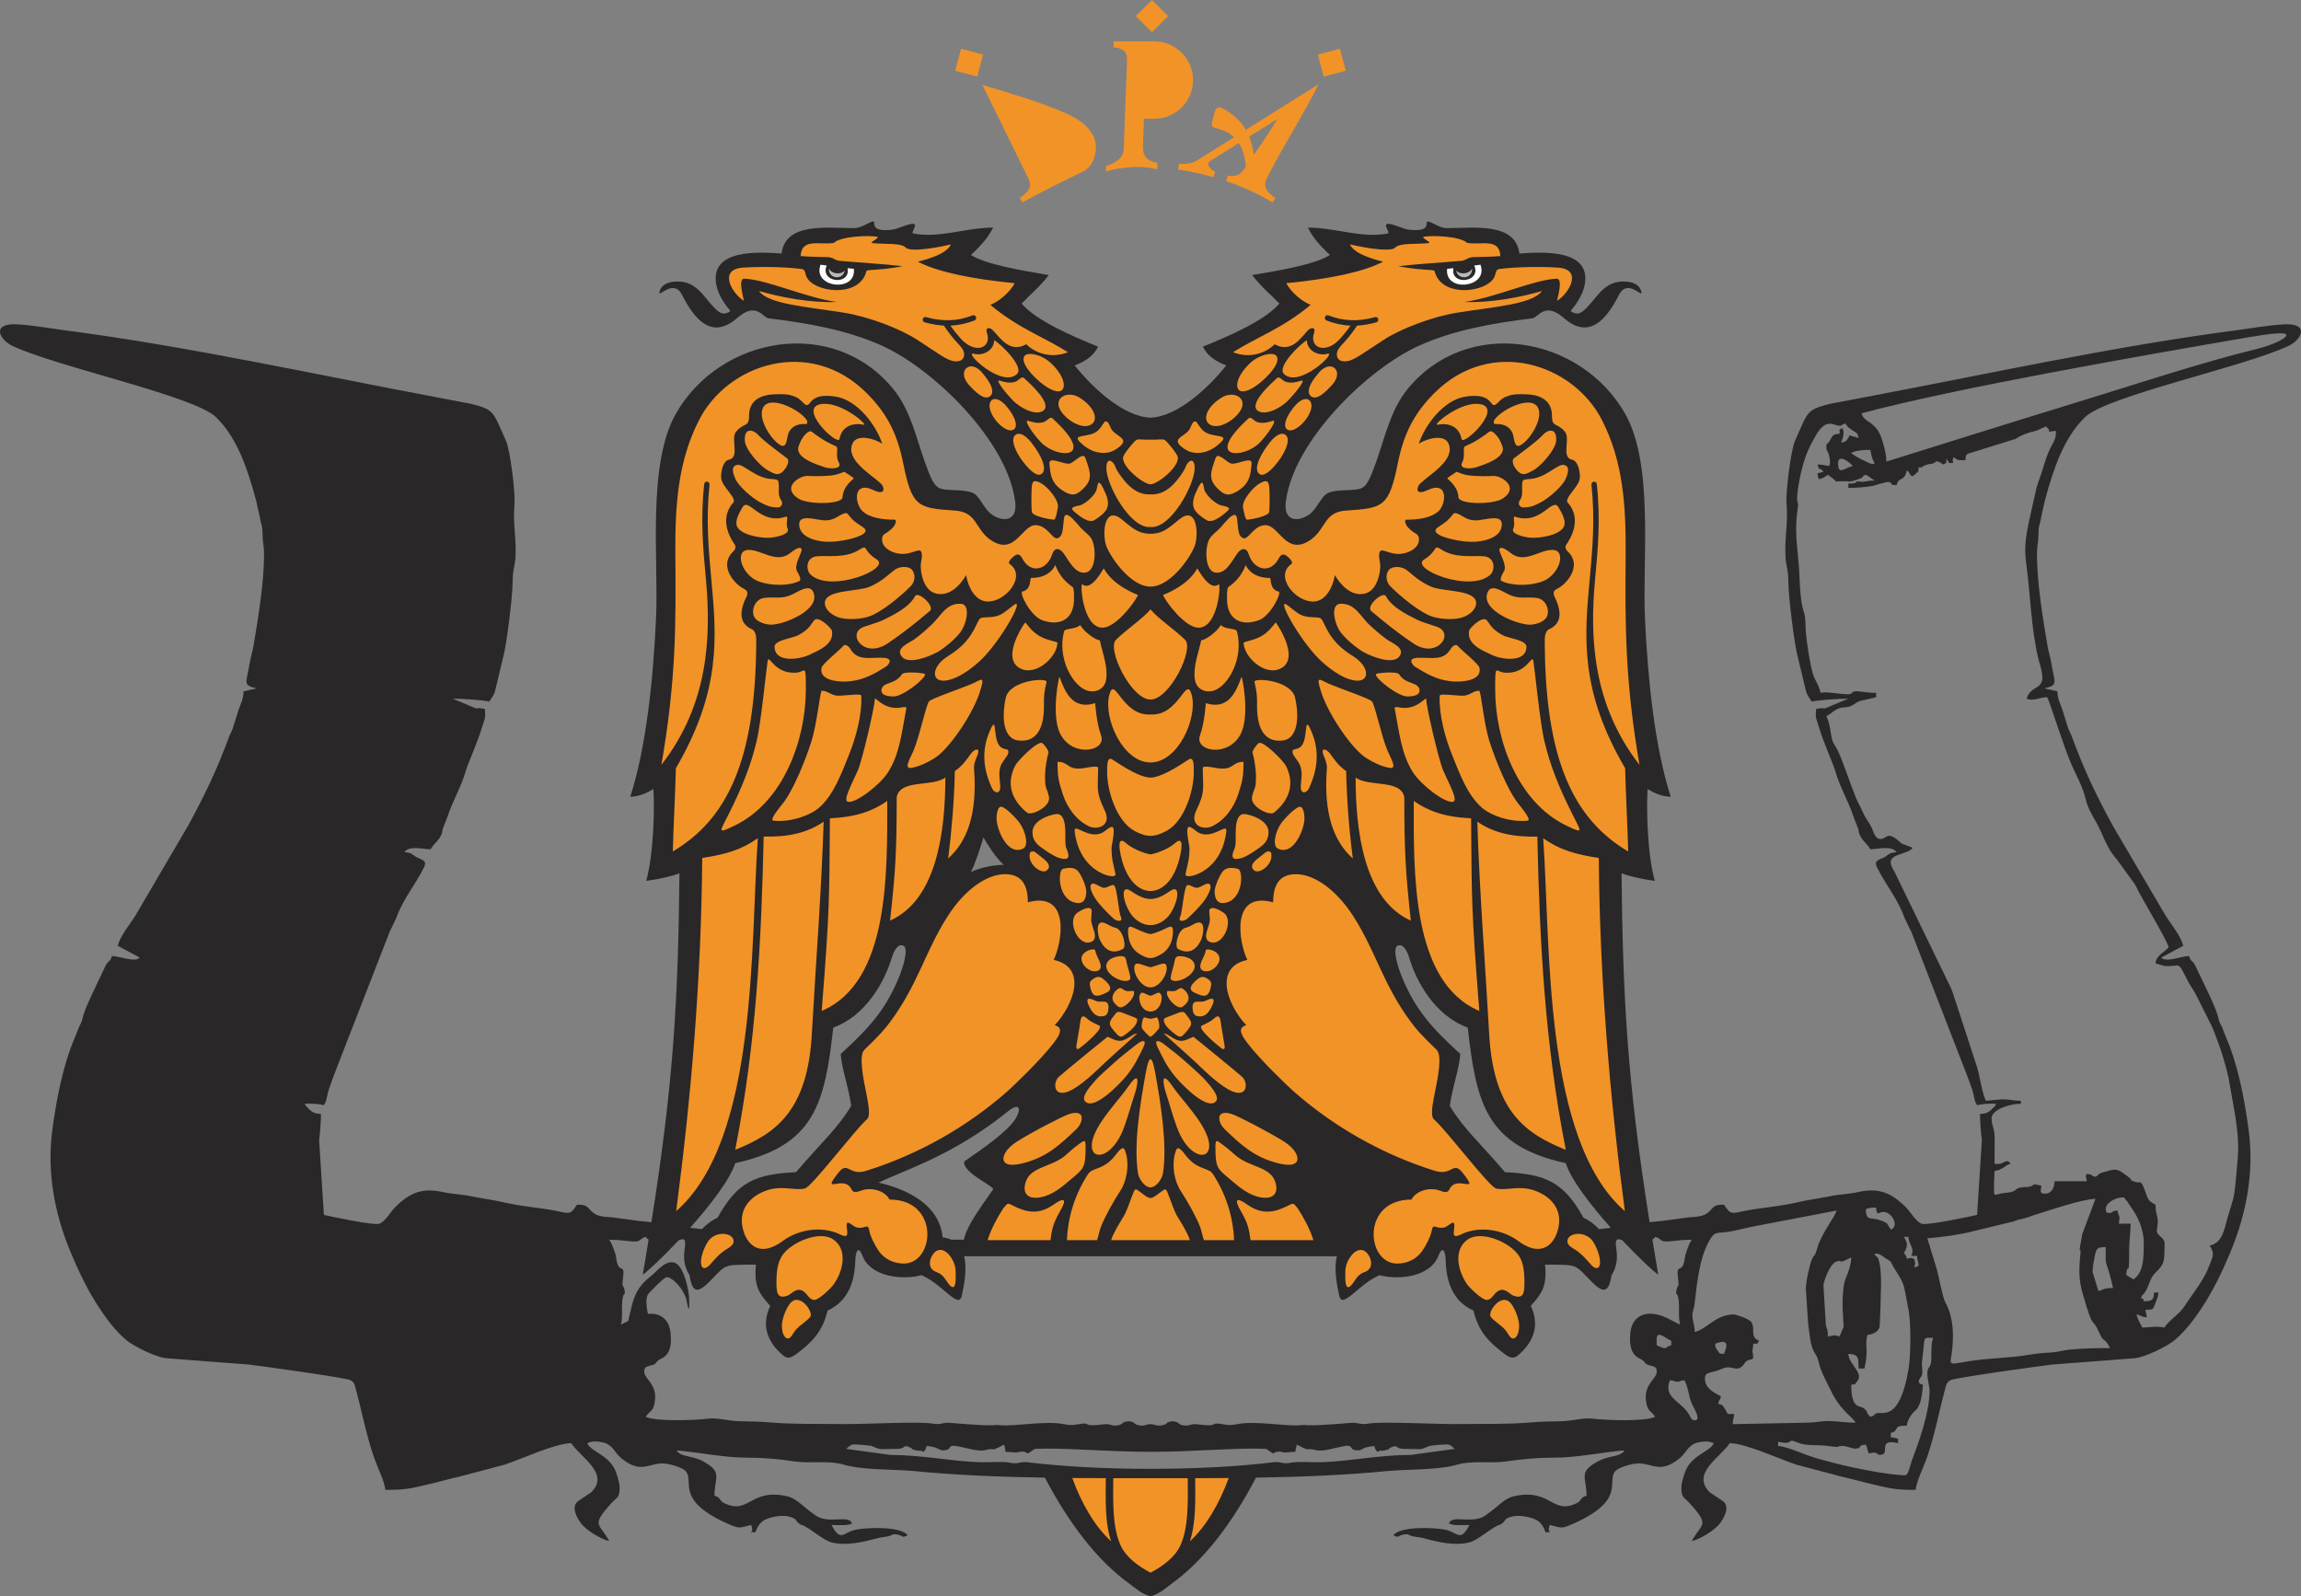 <?xml version="1.0" ?>
<svg xmlns="http://www.w3.org/2000/svg" viewBox="0 0 17298 12000">
	<rect x="0" y="0" width="17298" height="12000" fill="#808080" stroke="none"/>
	<defs>
		<style type="text/css">
        .fil0 {
            fill: #292728
        }
        .fil4 {
            fill: #292728
        }
        .fil3 {
            fill: #BAB8B8
        }
        .fil1 {
            fill: #F29327
        }
        .fil2 {
            fill: white
        }
        </style>
	</defs>
	<g id="Layer_x0020_1">
		<g id="_821846272">
			<g>
				<path class="fil0" d="M7713 10991c-45,0 -49,8 -78,9 -33,1 -39,-7 -86,-9 -62,-2 -126,3 -188,1 -215,-7 -416,-53 -670,-55l-330 -45c50,-43 39,-34 126,-30l62 7c88,35 39,23 197,23 66,0 38,-38 97,-10 45,23 -22,5 46,21 35,8 18,-6 55,11 17,-26 13,-11 22,-44 92,8 90,33 121,33 84,0 21,-49 117,-30 59,11 149,41 198,29 98,-25 24,22 146,-42 6,25 9,25 11,54 26,0 51,4 73,5 17,0 6,0 22,-2l25 -5c72,2 12,40 100,-20 206,-11 538,22 870,22 332,0 664,-33 870,-22 88,60 28,22 100,20l25 5c16,2 5,2 22,2 21,-1 47,-5 72,-5 3,-29 6,-29 11,-54 123,64 49,17 147,42 49,12 139,-18 198,-29 96,-19 33,30 117,30 31,0 29,-25 121,-33 9,33 5,18 22,44 36,-17 20,-3 55,-11 68,-16 1,2 46,-21 59,-28 31,10 97,10 158,0 109,12 197,-23l62 -7c87,-4 76,-13 126,30l-330 45c-254,2 -455,48 -670,55 -62,2 -126,-3 -188,-1 -47,2 -53,10 -86,9 -29,-1 -33,-9 -78,-9 -270,34 -603,51 -936,51 -333,0 -666,-17 -936,-51zm936 -7851c-208,-9 -439,-229 -570,-393 84,-31 145,-76 176,-141 -196,-79 -467,-197 -575,-324 67,-71 126,-114 204,-214 -192,-33 -470,-78 -585,-151 104,-97 139,-152 167,-206 -205,0 -407,83 -601,44 -28,-6 74,-102 -48,-63 -71,23 -86,38 -163,38 -115,-1 -66,-69 -91,-65 -30,4 -88,50 -142,50 -201,0 -518,-46 -545,191 -157,-10 -553,-43 -489,245 16,72 66,142 104,187 -8,7 -20,14 -40,18 -53,11 -109,-77 -172,-148 -62,-69 -123,-100 -216,-90 -53,6 -99,30 -106,83 -3,32 108,-106 170,15 89,176 220,345 414,175 146,-127 191,-4 238,2 303,37 596,90 852,206 382,172 944,713 1001,1174 18,147 -92,154 -177,94 -62,-44 -89,-141 -145,-163 -69,-28 -189,-11 -245,-33 -42,-17 -67,-71 -112,-197 -65,-182 -108,-390 -235,-546 -448,-554 -1303,-406 -1638,184 -216,382 -128,1096 -148,1534 -21,457 -73,969 -194,1344 72,-3 127,-31 174,-58 10,143 2,492 -54,690 106,-14 201,-38 250,-57 -10,927 -41,1552 -211,2623 -42,-3 -129,-14 -156,-18l-141 -19c-51,-3 -108,-5 -144,-37 -45,-39 -35,-58 -118,-58 -52,77 -52,69 -166,45 -108,-22 -257,-30 -434,-73l-186 -33c-74,-17 -145,-17 -219,-33 -158,-35 -250,2 -362,113 -38,38 -72,105 -118,124 -39,16 -381,-57 -418,-66l-36 -564c8,-54 14,-144 14,-195 -51,-1 -72,-16 -103,-50 -15,-18 -9,-2 -18,-27 67,0 90,-1 143,11 24,-35 22,-71 34,-108 12,-37 29,-83 43,-122l416 -1070c13,-31 3,-6 14,-29l39 -82c45,-131 140,-245 203,-370 6,-13 7,-10 11,-28 8,-37 -46,-41 -75,-62 -29,-22 -34,-27 -80,-31 39,-52 133,-22 198,-22 21,-40 61,-64 79,-108 13,-30 3,-13 11,-44l37 -95c38,-117 102,-220 135,-337 18,-63 90,-217 125,-337 22,-72 26,-60 20,-134 -7,-1 -35,-5 -36,-5 -45,-2 3,3 -32,1l-174 -73c64,0 223,10 275,22 15,-22 29,-41 41,-69l64 -266c24,-82 71,-456 71,-567 -1,-92 20,-120 22,-198 4,-159 -21,-234 -8,-393 6,-74 -31,-394 -65,-469 -97,-215 -83,-232 -262,-276l-246 -47c-921,-173 -1884,-386 -2815,-507 -72,-9 -237,-38 -355,-44 -193,-9 -128,116 -34,161 337,160 1368,376 1534,538 82,81 136,171 184,278 47,106 85,229 116,346l28 125c8,57 20,53 21,134 0,63 11,77 11,143 1,211 -45,490 -79,691 -7,42 -22,88 -28,126 -26,159 -57,169 52,195l-99 22c0,59 -23,94 -40,147 -16,49 -25,84 -42,134 -10,26 -19,39 -27,61 -90,246 -183,439 -309,670l-398 679c-43,67 -109,144 -130,222l165 88c-30,41 -151,-11 -209,-11 -12,45 -22,29 -44,66l-71 149c-13,31 -22,45 -35,74 -21,45 -51,110 -64,156 -16,56 -6,35 -29,81 -14,27 -18,48 -32,79 -92,211 -142,472 -173,707 -41,314 17,623 137,912 63,151 131,293 221,428 56,85 123,172 202,238 52,42 222,130 306,134l613 47c115,14 727,99 762,117 31,16 33,36 41,68 47,172 78,342 134,505 24,72 83,190 88,252 177,0 200,-14 374,-54 61,-15 119,-32 177,-44l347 -92c132,-44 376,-159 499,-161 72,108 294,229 150,370l-99 66c-57,45 -3,133 25,169 39,50 145,116 210,131 -73,-137 -143,-110 19,-288 30,-34 53,-35 58,-86 6,-52 -11,-95 -22,-132 -43,-141 -197,-165 -220,-230 33,-16 70,-16 115,-6 79,17 86,74 143,121 26,20 44,33 74,47 92,41 146,-8 228,-10 49,-1 165,30 187,67 50,83 -77,214 308,386 94,42 88,31 176,10 32,66 -37,49 33,55 17,-47 39,-85 94,-104 44,-15 119,-30 174,-10 48,17 29,24 55,44 35,27 3,3 37,19 60,27 152,112 213,127 110,27 235,-2 341,-31 34,-9 47,-7 84,-15 43,-10 24,-22 73,-12 48,10 26,27 73,4 -52,-70 -316,-58 -393,-41 -92,20 -109,96 -179,-36 54,0 117,7 154,-11 -19,-70 -173,7 -271,-59 -113,-77 -140,-130 -226,-148 -269,-56 -278,142 -461,55 -43,-20 -24,-43 -76,-57 0,-134 58,-171 -62,-245 -105,-66 -185,-38 -224,-96 181,16 364,56 539,55 122,0 235,11 357,29 113,16 247,-10 361,23 140,42 380,35 524,48 311,31 653,45 989,50 171,325 383,618 644,804 34,25 83,71 150,88 67,-17 116,-63 150,-88 261,-186 473,-479 643,-804 336,-5 679,-19 990,-50 144,-13 384,-6 524,-48 114,-33 248,-7 361,-23 122,-18 235,-29 357,-29 175,1 358,-39 539,-55 -39,58 -119,30 -224,96 -120,74 -62,111 -62,245 -52,14 -33,37 -76,57 -183,87 -192,-111 -462,-55 -85,18 -112,71 -225,148 -98,66 -252,-11 -271,59 37,18 100,11 154,11 -70,132 -87,56 -179,36 -77,-17 -341,-29 -393,41 47,23 25,6 73,-4 49,-10 29,2 73,12 37,8 50,6 84,15 105,29 231,58 341,31 61,-15 153,-100 213,-127 34,-16 2,8 37,-19 26,-20 7,-27 55,-44 55,-20 129,-5 174,10 55,19 77,57 94,104 70,-6 1,11 33,-55 88,21 82,32 176,-10 385,-172 258,-303 308,-386 22,-37 138,-68 186,-67 83,2 136,51 229,10 30,-14 48,-27 74,-47 57,-47 64,-104 143,-121 45,-10 82,-10 115,6 -23,65 -178,89 -220,230 -11,37 -28,80 -22,132 5,51 28,52 58,86 162,178 92,151 19,288 65,-15 171,-81 210,-131 28,-36 82,-124 25,-169l-99 -66c-144,-141 77,-262 150,-370 123,2 367,117 499,161l347 92c58,12 116,29 177,44 174,40 197,54 374,54 5,-62 64,-180 88,-252 56,-163 87,-333 133,-505 9,-32 11,-52 42,-68 35,-18 647,-103 762,-117l613 -47c84,-4 254,-92 306,-134 79,-66 146,-153 202,-238 90,-135 158,-277 221,-428 120,-289 178,-598 137,-912 -31,-235 -81,-496 -173,-707 -14,-31 -18,-52 -32,-79 -23,-46 -13,-25 -29,-81 -13,-46 -43,-111 -64,-156 -13,-29 -22,-43 -35,-74l-72 -149c-21,-37 -31,-21 -43,-66 -58,0 -179,52 -209,11l165 -88c-21,-78 -87,-155 -130,-222l-399 -679c-126,-231 -218,-424 -308,-670 -8,-22 -17,-35 -27,-61 -17,-50 -26,-85 -42,-134 -17,-53 -40,-88 -40,-147l-99 -22c109,-26 78,-36 52,-195 -6,-38 -21,-84 -28,-126 -34,-201 -80,-480 -79,-691 0,-66 11,-80 11,-143 1,-81 13,-77 21,-134l28 -125c31,-117 69,-240 116,-346 48,-107 102,-197 184,-278 166,-162 1197,-378 1534,-538 94,-45 159,-170 -34,-161 -118,6 -283,35 -355,44 -931,121 -1894,334 -2815,507l-246 47c-179,44 -166,61 -262,276 -34,75 -71,395 -65,469 13,159 -13,234 -8,393 2,78 23,106 22,198 0,111 47,485 71,567l64 266c12,28 26,47 41,69 52,-12 211,-22 275,-22l-174 73c-35,2 13,-3 -32,-1 -1,0 -29,4 -36,5 -6,74 -2,62 20,134 35,120 107,274 125,337 33,117 97,220 135,337l37 95c7,31 -2,14 11,44 18,44 58,68 79,108 65,0 159,-30 198,22 -46,4 -51,9 -80,31 -29,21 -83,25 -75,62 4,18 4,15 11,28 63,125 157,239 202,370l39 82c12,23 2,-2 15,29l415 1070c15,39 32,85 44,122 12,37 10,73 34,108 53,-12 76,-11 142,-11 -8,25 -2,9 -17,27 -31,34 -52,49 -103,50 0,51 6,141 14,195l-36 564c-37,9 -379,82 -418,66 -46,-19 -80,-86 -118,-124 -112,-111 -204,-148 -362,-113 -74,16 -145,16 -219,33l-186 33c-177,43 -326,51 -434,73 -115,24 -114,32 -166,-45 -83,0 -73,19 -118,58 -36,32 -93,34 -144,37l-141 19c-27,4 -114,15 -156,18 -170,-1071 -201,-1696 -211,-2623 49,19 144,43 250,57 -56,-198 -64,-547 -54,-690 46,27 101,55 174,58 -121,-375 -173,-887 -194,-1344 -20,-438 68,-1152 -148,-1534 -335,-590 -1190,-738 -1639,-184 -126,156 -169,364 -234,546 -45,126 -70,180 -112,197 -56,22 -176,5 -245,33 -56,22 -83,119 -145,163 -86,60 -195,53 -177,-94 57,-461 619,-1002 1001,-1174 256,-116 549,-169 852,-206 47,-6 92,-129 238,-2 194,170 325,1 414,-175 62,-121 173,17 169,-15 -6,-53 -52,-77 -105,-83 -93,-10 -154,21 -216,90 -63,71 -119,159 -172,148 -20,-4 -32,-11 -40,-18 38,-45 88,-115 104,-187 64,-288 -333,-255 -489,-245 -28,-237 -344,-191 -545,-191 -54,0 -112,-46 -142,-50 -25,-4 24,64 -91,65 -77,0 -92,-15 -163,-38 -122,-39 -21,57 -48,63 -194,39 -396,-44 -601,-44 28,54 62,109 166,206 -114,73 -392,118 -585,151 79,100 137,143 205,214 -108,127 -379,245 -575,324 31,65 92,110 176,141 -131,164 -363,384 -570,393zm-3773 6179c-14,84 -28,172 -44,263 36,-24 147,-127 270,-258 19,-8 34,-11 40,-5 33,33 -41,134 41,267 4,25 9,47 15,64 23,67 63,57 132,-12 135,-134 92,-131 353,-131 -18,175 34,225 107,310 -81,173 9,294 86,363 41,38 65,33 117,-6 109,-83 191,-162 228,-322 194,-86 206,-292 209,-382 2,-53 20,-117 54,-29 62,158 297,184 443,145 155,64 280,261 303,155 19,-85 41,-204 18,-297l19 0 8 0 1374 0 1374 0 8 0 19 0c-23,93 -1,212 18,297 23,106 148,-91 303,-155 146,39 381,13 442,-145 35,-88 53,-24 55,29 3,90 14,296 209,382 37,160 119,239 228,322 52,39 76,44 117,6 77,-69 167,-190 86,-363 72,-85 125,-135 107,-310 261,0 218,-3 353,131 69,69 108,79 132,12 6,-17 11,-39 15,-63 82,-134 8,-235 41,-268 6,-6 21,-3 40,5 123,131 234,234 270,258 -16,-91 -30,-179 -44,-263 7,-5 15,-11 21,-21 58,16 25,45 130,32 50,-6 80,-10 145,-10 -22,33 -19,34 -35,75 -15,42 -11,26 -20,79 -18,106 -66,15 -48,136 11,80 -5,42 -12,89 -8,52 7,4 16,72 9,73 -5,115 11,187l-73 -37c-160,-88 -284,-43 -300,93 -9,84 -2,157 58,193 13,8 21,9 35,20 29,24 6,17 35,32l25 7c25,9 49,7 44,53 -4,46 -93,89 -81,203 11,94 32,72 70,129 -77,37 -377,26 -476,13 -60,-7 -157,19 -227,20 -93,1 -164,3 -243,10 -161,13 -321,9 -495,11 -194,4 -595,-21 -708,-4 -67,11 -65,-2 -117,-6 -15,-1 -254,24 -347,19 -34,-2 -13,-4 -50,0 -121,10 -343,-36 -479,-8 -73,14 -95,1 -139,-4 -59,-6 -7,25 -153,6 -65,-8 -55,12 -105,8 -57,-6 -29,-27 -89,-32 -60,5 -32,26 -89,32 -41,4 -42,-10 -77,-10 -35,0 -36,14 -77,10 -57,-6 -29,-27 -89,-32 -60,5 -32,26 -89,32 -50,4 -40,-16 -105,-8 -146,19 -94,-12 -153,-6 -44,5 -67,18 -139,4 -136,-28 -358,18 -479,8 -37,-4 -16,-2 -50,0 -94,5 -332,-20 -347,-19 -52,4 -50,17 -117,6 -113,-17 -514,8 -708,4 -174,-2 -334,2 -495,-11 -79,-7 -150,-9 -243,-10 -70,-1 -167,-27 -227,-20 -99,13 -399,24 -477,-13 38,-57 60,-35 70,-129 13,-114 -76,-157 -80,-203 -5,-46 18,-44 44,-53l25 -7c29,-15 6,-8 35,-32 14,-11 22,-12 35,-20 60,-36 67,-109 57,-193 -16,-136 -139,-181 -299,-93l-73 37c16,-72 2,-114 11,-187 8,-68 24,-20 16,-72 -7,-47 -23,-9 -12,-89 18,-121 -30,-30 -48,-136 -9,-53 -5,-37 -20,-79 -16,-41 -13,-42 -35,-75 65,0 95,4 144,10 106,13 73,-16 130,-32 7,10 14,16 22,21zm312 -89c151,-170 300,-362 339,-486 596,-131 673,-444 737,-1019 252,-92 388,-353 440,-525 25,-82 59,-104 87,-91 40,17 6,150 -44,264 -95,217 -203,347 -427,550 9,119 57,235 79,390 -101,170 -224,275 -415,499 -302,14 -440,71 -589,341 -49,24 -88,54 -118,87 -28,-3 -58,-6 -89,-10zm6833 10c-30,-33 -69,-63 -118,-87 -149,-270 -288,-327 -589,-341 -191,-224 -314,-329 -415,-499 22,-155 70,-271 79,-390 -224,-203 -332,-333 -427,-550 -50,-114 -84,-247 -44,-264 28,-13 62,9 87,91 51,172 188,433 440,525 64,575 141,888 737,1019 39,124 187,316 339,486 -31,4 -61,7 -89,10zm-1874 79c18,-8 40,-14 65,-17 10,-124 93,-320 481,-412 -202,-97 -563,-205 -973,-536 -93,-74 -99,-11 -57,57 57,90 221,207 386,321 11,84 -210,176 -218,208 65,96 195,259 221,379l95 0zm-242 -3024c-24,42 -92,155 -153,206 75,2 172,19 248,55 -29,-50 -79,-204 -95,-261zm-2754 3024c-18,-8 -40,-14 -65,-17 -10,-124 -93,-320 -481,-412 202,-97 563,-205 973,-536 93,-74 99,-11 56,57 -57,90 -220,207 -386,321 -10,84 211,176 219,208 -65,96 -195,259 -221,379l-95 0zm242 -3024c24,42 92,155 153,206 -75,2 -173,19 -248,55 29,-50 79,-204 95,-261zm5322 4249c11,29 78,130 28,133 -31,2 -37,-33 -52,-54 -51,-78 -149,-107 -149,-192 0,-30 6,-31 11,-55 44,3 27,11 55,11 29,0 12,-8 55,-11 30,56 28,106 52,168zm179 -443c133,-52 70,60 66,77 -37,-3 -32,0 -49,-28 -17,-24 -14,-15 -17,-49zm-440 -33c0,-78 77,2 110,11l0 33c-50,13 -25,44 -110,0l0 -44zm1969 319c13,-49 32,-28 28,-84 -4,-57 -5,-47 1,-95 22,-164 -4,-151 81,-151 -15,30 -14,117 -14,142 1,101 -26,56 -30,122 -3,34 18,107 17,141 -4,165 -78,370 -135,522 -10,27 -25,106 -47,106 -121,0 -395,-56 -508,-85 -45,-12 -75,-19 -123,-32 -129,-33 -237,-95 -326,-103l0 -32c132,30 53,-33 146,6 67,29 145,14 228,26 112,16 50,0 110,0 34,0 74,22 99,20 58,-5 5,-25 77,-30 12,25 9,40 22,65 39,-3 25,-8 51,-3 32,6 -4,14 37,14 79,0 -31,-126 132,-87l0 -33c-25,-6 -26,-9 -55,-11l0 -33c76,-21 3,-55 121,-55 3,-42 31,-80 57,-108 2,-2 4,-4 6,-5 2,-2 4,-4 6,-5 38,-37 46,-121 52,-190 -32,-9 -16,2 -33,-22zm1308 -825c0,-44 12,-92 18,-125 12,-57 20,-61 81,-62 0,145 -7,79 29,203 11,39 18,69 26,105 -79,0 -55,9 -110,22l-44 -143zm-2023 99c0,-18 43,-157 97,-177 53,-19 -1,28 112,-32 -2,85 -47,161 -52,190 -28,139 -2,319 -6,334l-30 70c-65,-15 -27,-5 -88,0 0,-58 -4,-39 -15,-84l-18 -301zm308 627c33,-144 1,-164 22,-253 49,-4 94,-31 93,-73l6 -147c1,-127 10,-171 -2,-284 -1,-17 -9,-56 -17,-73 -10,-20 -53,-35 -5,-33 18,0 36,16 55,29 65,41 35,20 77,88 33,54 62,86 76,166l28 147c16,95 17,323 -1,434 -67,402 -195,321 -238,335 -33,10 -1,13 -50,27 -34,-32 -17,-41 -47,-63 -35,-27 -96,9 -96,-179 50,-6 15,6 38,-17 67,-70 -53,-124 -60,-214 79,2 77,32 77,110l44 0zm319 -935c0,-19 -15,-41 -22,-55l33 0c5,62 50,84 22,143l44 0c1,65 37,72 -22,88 10,-43 10,-23 0,-66 -43,-9 -13,-9 -55,0 -9,-32 -5,-18 -22,-44 11,-22 22,-32 22,-66zm-176 -242c67,0 120,111 55,132l-29 -47c-114,-66 -158,4 -158,-107 25,-9 42,-11 77,-11 2,30 1,24 11,44 31,-7 19,-11 44,-11zm-1419 902c0,-52 -13,-69 -17,-114 -3,-37 12,-60 16,-96 17,-149 39,-383 131,-507 23,-30 41,-28 89,-32 79,-8 141,-28 211,-42l637 -122c-14,51 -111,167 -143,275 -24,83 -22,47 -42,90 -16,33 -49,179 -46,229l17 258c14,87 12,162 52,223 41,62 10,63 78,197 57,113 74,164 163,254 26,25 45,40 64,69 -79,0 -123,-10 -187,-12 -74,-3 -107,12 -187,12l-550 11c1,-49 8,-35 11,-77 -68,0 -39,9 -67,-32 -19,-29 -13,-35 -54,-45 11,-41 11,-15 22,-55 -49,-26 -121,-59 -121,-132 0,-59 39,-35 133,-77 71,-32 103,36 158,-29 14,-16 -1,-4 13,-19 32,-35 65,-4 58,-49l-5 -33c0,-14 6,-30 6,-57 51,-4 19,12 44,-22 -72,-26 -26,-92 -58,-140 -19,-28 -125,-58 -129,-58 -141,0 -202,110 -297,132zm3280 -938c52,70 96,167 96,267 0,115 -1,224 -77,275 -24,-13 -33,-18 -55,-33 10,-114 23,51 22,-176 0,-84 11,-140 11,-209l-88 0c7,-85 7,-23 -11,-99 -56,5 -28,18 -58,18 -22,0 -30,-1 -30,-29 0,-49 76,-88 132,-88 12,0 47,58 58,74zm-1531 234c111,-9 250,-28 343,-53l309 -75c36,-15 38,-12 77,-22 30,-8 52,-17 75,-25 99,-31 359,-120 460,-122l-99 264c-40,213 -5,60 -15,160 -11,109 -13,185 20,297 84,291 63,150 122,285 36,82 34,26 82,116 -110,0 -202,2 -306,12 -41,4 -87,18 -134,21 -136,6 -199,25 -275,32 -162,15 -249,15 -418,46 -82,15 -68,0 -58,-70 18,-129 15,-272 -48,-385 -20,-35 -49,-196 -63,-245l-72 -236zm-671 -5828c0,-74 92,-3 110,22 -66,16 -110,73 -110,-22zm252 -53c15,59 39,58 2,60 -8,1 -137,-59 -155,-84 39,-18 83,-22 143,-22 5,21 5,25 10,46zm-560 317c0,-45 16,-136 27,-182 29,-122 48,-174 111,-285 78,-138 132,-82 174,-78 34,3 5,-3 51,-16 24,36 23,29 57,53 33,22 32,15 42,57 -26,-12 -40,-9 -66,-22 -23,35 -21,50 -66,55 16,-33 27,-76 11,-110 -34,25 -18,-7 -22,44 -57,2 -52,18 -76,56 -18,30 -23,7 -23,43 0,42 12,18 23,77 7,40 6,33 -1,66 -42,-3 -36,-11 -88,-11 15,58 11,10 44,55l-44 11c2,31 1,24 11,44 34,-8 42,-17 66,-33 107,72 8,45 142,49 34,2 9,5 47,-3 6,-1 51,-16 57,-19 50,-27 -15,-7 40,-27 2,2 6,3 8,4l58 40c-70,0 -73,12 -98,9 -64,-8 -31,2 -41,5 -30,9 -20,8 -59,8l0 33c50,0 135,-6 182,-15 31,-7 42,-14 79,-22 31,-7 55,-18 69,15l33 0c19,-70 55,-17 77,-110 35,26 9,30 44,44 2,-1 5,-3 6,-4l24 -21c19,-26 9,15 14,-41 64,-5 6,2 42,-13l33 -12c1,0 10,0 21,-2l15 -4c24,-7 9,-35 76,9 33,-24 17,7 22,-44l22 33c66,-6 6,13 33,-44 38,26 23,22 88,22 4,-51 8,-44 51,-58l327 -102c39,-23 29,-20 73,-37 40,-14 37,-14 85,-25l68 -31c68,50 -34,43 77,33 0,65 -17,80 -40,125 -40,79 -54,156 -84,235 -18,48 -22,63 -34,120 -20,89 -39,169 -57,262 -18,94 -21,165 -8,262 31,232 36,478 89,703 12,50 22,66 30,125 17,116 -89,80 -116,181 47,22 96,-10 154,-11 21,38 125,378 187,517 34,74 83,165 102,249 19,85 73,154 109,232 36,80 66,156 128,225l111 153c17,24 19,22 34,53 42,90 228,392 242,451 -35,40 -94,61 -99,121 28,6 52,19 78,20 109,5 87,-44 157,97 23,48 41,67 65,110l118 235c19,38 33,80 50,125 17,45 31,85 44,132 15,50 27,95 37,140l51 289c36,243 20,284 4,478 -14,163 -26,156 -63,289 -25,89 -38,185 -134,207 42,63 22,84 0,143 -42,118 -120,205 -186,308 -46,71 -113,102 -155,165 -57,-14 -109,-1 -165,0 -16,-31 -35,-61 -44,-99 41,9 31,18 77,22 -2,-30 -5,-30 -11,-55 65,-14 47,26 93,-95 0,-2 2,-5 2,-8l4 -29 -33 0c-1,59 -19,66 -77,66 -10,-26 7,-14 -22,-22 15,-41 11,-15 31,-46 2,-3 6,-11 8,-14 25,-43 32,-96 68,-130 74,-69 68,-91 71,-193 1,-37 5,-48 -25,-77 -2,-2 -5,-4 -7,-5 -25,-25 -30,-31 -23,-70 15,-83 -13,-81 -13,-169 -60,-32 -55,-39 -80,-107 -35,-96 -32,-43 -85,-69 -52,-21 4,4 -30,-25 -14,-13 -15,-12 -31,-24 -65,-50 -76,-44 -162,-20 -51,15 -26,12 -63,36 -51,-13 -10,-17 -66,-22 -14,34 -4,3 0,55l-242 0c0,43 -20,91 -66,93 -52,2 -36,-21 -33,-60 -87,-20 -36,-5 -91,8 -20,5 -22,2 -41,3 -92,8 -24,35 -154,45 -28,2 -57,19 -66,10 -10,-10 0,-153 0,-176 32,-7 39,-9 64,-24 31,-18 22,-21 57,-31 -36,-49 -49,15 -121,0 0,-62 1,-125 1,-187 0,-86 -23,-92 -23,-154 0,-68 141,-110 220,-110l0 -22c-62,0 -76,-11 -143,-11l-120 11c-30,-61 -44,-179 -66,-252l-157 -481c-15,-39 -23,-78 -40,-115l-413 -851c-13,-30 -15,-28 -27,-51 -59,-114 109,-92 153,-152l-80 -30c-26,-18 -3,-2 -18,-15 -98,-87 -95,-21 -144,-21 -46,0 -53,-64 -75,-101 -21,-37 -43,-65 -60,-104 -20,-47 -38,-74 -53,-112 -38,-92 -103,-292 -138,-357 -31,-55 -35,-46 -47,-119 -8,-53 -15,-90 -34,-130 38,-20 46,-36 80,-53 46,-22 64,-5 107,-25 36,-16 34,-31 89,-42 48,-10 58,-14 98,-23l0 -33c-54,0 -77,-4 -114,-9 -88,-12 -51,20 -95,20 -69,0 -158,-22 -209,-11 -15,-66 -40,-87 -57,-141 -23,-75 -47,-237 -54,-320 -4,-51 1,-101 -15,-149 -31,-90 -30,-251 -36,-331 -13,-167 -35,-277 -10,-442 9,-60 -4,-29 -4,-80zm3389 -1209c175,-30 283,-41 289,-19 6,21 -81,72 -240,111 -378,91 -897,262 -1282,380 -646,198 -1301,405 -1485,462 0,-66 -33,-179 -55,-219 -49,-87 -115,-80 -132,-144 710,-190 2104,-433 2905,-571zm-12316 8008c-11,29 -78,130 -28,133 31,2 37,-33 51,-54 52,-78 149,-107 149,-192 0,-30 -5,-31 -10,-55 -44,3 -27,11 -55,11 -29,0 -12,-8 -55,-11 -31,56 -28,106 -52,168zm-179 -443c-133,-52 -70,60 -66,77 37,-3 31,0 49,-28 16,-24 14,-15 17,-49zm439 -33c0,-78 -76,2 -109,11l0 33c50,13 25,44 109,0l0 -44zm-1968 319c-13,-49 -32,-28 -28,-84 4,-57 5,-47 -1,-95 -22,-164 4,-151 -81,-151 15,30 14,117 14,142 -1,101 26,56 30,122 2,34 -18,107 -17,141 4,165 78,370 135,522 10,27 24,106 47,106 121,0 395,-56 508,-85 45,-12 75,-19 123,-32 129,-33 237,-95 326,-103l0 -32c-133,30 -53,-33 -146,6 -67,29 -145,14 -229,26 -111,16 -49,0 -109,0 -34,0 -74,22 -99,20 -58,-5 -5,-25 -77,-30 -12,25 -10,40 -22,65 -39,-3 -25,-8 -51,-3 -32,6 4,14 -37,14 -79,0 31,-126 -132,-87l0 -33c25,-6 25,-9 55,-11l0 -33c-76,-21 -3,-55 -121,-55 -3,-42 -31,-80 -57,-108 -2,-2 -4,-4 -6,-5 -2,-2 -4,-4 -6,-5 -38,-37 -46,-121 -52,-190 31,-9 16,2 33,-22zm-1308 -825c0,-44 -12,-92 -19,-125 -11,-57 -19,-61 -80,-62 0,145 7,79 -29,203 -11,39 -18,69 -26,105 79,0 55,9 110,22l44 -143zm2023 99c0,-18 -43,-157 -97,-177 -54,-19 1,28 -112,-32 2,85 47,161 52,190 28,139 2,319 6,334l30 70c65,-15 27,-5 88,0 0,-58 3,-39 15,-84l18 -301zm-308 627c-33,-144 -1,-164 -22,-253 -49,-4 -94,-31 -94,-73l-5 -147c-1,-127 -10,-171 2,-284 1,-17 9,-56 17,-73 10,-20 53,-35 5,-33 -18,0 -36,16 -55,29 -65,41 -35,20 -77,88 -33,54 -62,86 -76,166l-28 147c-16,95 -17,323 1,434 67,402 195,321 238,335 33,10 1,13 50,27 34,-32 17,-41 47,-63 35,-27 96,9 96,-179 -50,-6 -16,6 -38,-17 -67,-70 53,-124 60,-214 -79,2 -77,32 -77,110l-44 0zm-319 -935c0,-19 15,-41 22,-55l-33 0c-5,62 -50,84 -22,143l-44 0c-1,65 -37,72 22,88 -10,-43 -10,-23 0,-66 43,-9 12,-9 55,0 9,-32 5,-18 22,-44 -11,-22 -22,-32 -22,-66zm176 -242c-67,0 -120,111 -55,132l29 -47c114,-66 158,4 158,-107 -25,-9 -42,-11 -77,-11 -2,30 -1,24 -11,44 -31,-7 -19,-11 -44,-11zm1419 902c0,-52 13,-69 17,-114 3,-37 -12,-60 -16,-96 -17,-149 -39,-383 -132,-507 -22,-30 -40,-28 -88,-32 -79,-8 -141,-28 -211,-42l-637 -122c14,51 111,167 143,275 24,83 22,47 42,90 15,33 49,179 46,229l-17 258c-15,87 -12,162 -52,223 -41,62 -10,63 -78,197 -57,113 -74,164 -164,254 -25,25 -44,40 -63,69 79,0 123,-10 187,-12 74,-3 107,12 187,12l550 11c-1,-49 -8,-35 -11,-77 68,0 39,9 67,-32 19,-29 13,-35 54,-45 -11,-41 -11,-15 -22,-55 49,-26 121,-59 121,-132 0,-59 -40,-35 -133,-77 -71,-32 -103,36 -158,-29 -14,-16 1,-4 -13,-19 -33,-35 -65,-4 -59,-49l6 -33c0,-14 -6,-30 -6,-57 -51,-4 -19,12 -44,-22 72,-26 26,-92 58,-140 19,-28 125,-58 129,-58 141,0 202,110 297,132zm-3280 -938c-52,70 -96,167 -96,267 0,115 1,224 77,275 24,-13 33,-18 55,-33 -10,-114 -23,51 -22,-176 0,-84 -11,-140 -11,-209l88 0c-7,-85 -7,-23 11,-99 56,5 28,18 58,18 22,0 30,-1 30,-29 0,-49 -76,-88 -132,-88 -12,0 -47,58 -58,74zm1531 234c-111,-9 -250,-28 -343,-53l-309 -75c-36,-15 -38,-12 -77,-22 -30,-8 -52,-17 -75,-25 -99,-31 -359,-120 -460,-122l99 264c40,213 5,60 15,160 11,109 13,185 -20,297 -84,291 -63,150 -122,285 -37,82 -35,26 -82,116 110,0 202,2 306,12 41,4 87,18 134,21 136,6 199,25 275,32 162,15 249,15 418,46 82,15 68,0 58,-70 -18,-129 -15,-272 48,-385 20,-35 49,-196 63,-245l72 -236zm671 -5828c0,-74 -92,-3 -110,22 65,16 110,73 110,-22zm-252 -53c-15,59 -39,58 -2,60 8,1 137,-59 155,-84 -39,-18 -83,-22 -143,-22 -5,21 -5,25 -10,46zm560 317c0,-45 -16,-136 -27,-182 -29,-122 -48,-174 -111,-285 -78,-138 -132,-82 -174,-78 -34,3 -5,-3 -51,-16 -24,36 -23,29 -58,53 -32,22 -31,15 -41,57 26,-12 40,-9 66,-22 23,35 21,50 66,55 -16,-33 -27,-76 -11,-110 34,25 18,-7 22,44 57,2 52,18 76,56 18,30 23,7 23,43 0,42 -12,18 -23,77 -7,40 -6,33 1,66 42,-3 35,-11 88,-11 -15,58 -11,10 -44,55l44 11c-3,31 -1,24 -11,44 -34,-8 -42,-17 -66,-33 -107,72 -8,45 -142,49 -34,2 -9,5 -47,-3 -7,-1 -51,-16 -57,-19 -50,-27 15,-7 -40,-27 -2,2 -6,3 -8,4l-58 40c70,0 73,12 98,9 64,-8 31,2 41,5 30,9 20,8 59,8l0 33c-50,0 -135,-6 -182,-15 -31,-7 -42,-14 -79,-22 -31,-7 -56,-18 -69,15l-33 0c-19,-70 -55,-17 -77,-110 -35,26 -9,30 -44,44 -2,-1 -5,-3 -6,-4l-24 -21c-19,-26 -9,15 -14,-41 -64,-5 -6,2 -42,-13l-33 -12c-1,0 -10,0 -22,-2l-14 -4c-24,-7 -9,-35 -76,9 -33,-24 -17,7 -22,-44l-22 33c-66,-6 -7,13 -33,-44 -38,26 -24,22 -88,22 -4,-51 -8,-44 -51,-58l-327 -102c-39,-23 -29,-20 -73,-37 -40,-14 -37,-14 -85,-25l-68 -31c-68,50 33,43 -77,33 0,65 17,80 40,125 40,79 53,156 84,235 18,48 22,63 34,120 19,89 39,169 57,262 18,94 21,165 8,262 -31,232 -36,478 -89,703 -12,50 -22,66 -30,125 -17,116 89,80 116,181 -47,22 -96,-10 -154,-11 -21,38 -125,378 -187,517 -34,74 -83,165 -102,249 -20,85 -73,154 -109,232 -37,80 -66,156 -128,225l-111 153c-17,24 -20,22 -34,53 -42,90 -228,392 -242,451 35,40 94,61 99,121 -28,6 -52,19 -78,20 -109,5 -87,-44 -157,97 -23,48 -41,67 -65,110l-118 235c-19,38 -33,80 -50,125 -18,45 -31,85 -44,132 -15,50 -27,95 -37,140l-52 289c-35,243 -19,284 -3,478 13,163 26,156 63,289 24,89 38,185 134,207 -42,63 -22,84 0,143 42,118 120,205 186,308 46,71 113,102 155,165 57,-14 109,-1 165,0 16,-31 35,-61 44,-99 -41,9 -31,18 -77,22 2,-30 5,-30 11,-55 -65,-14 -48,26 -93,-95 -1,-2 -2,-5 -2,-8l-4 -29 33 0c1,59 18,66 77,66 10,-26 -7,-14 22,-22 -15,-41 -11,-15 -31,-46 -2,-3 -6,-11 -8,-14 -25,-43 -32,-96 -68,-130 -74,-69 -68,-91 -71,-193 -1,-37 -6,-48 25,-77 2,-2 5,-4 6,-5 26,-25 31,-31 24,-70 -15,-83 13,-81 13,-169 60,-32 55,-39 80,-107 35,-96 32,-43 85,-69 52,-21 -4,4 30,-25 14,-13 15,-12 30,-24 66,-50 77,-44 163,-20 51,15 26,12 63,36 51,-13 9,-17 66,-22 14,34 4,3 0,55l242 0c0,43 20,91 65,93 53,2 37,-21 34,-60 87,-20 36,-5 91,8 20,5 22,2 40,3 93,8 25,35 155,45 28,2 57,19 65,10 11,-10 0,-153 0,-176 -31,-7 -38,-9 -63,-24 -31,-18 -23,-21 -58,-31 37,-49 50,15 121,0 0,-62 0,-125 0,-187 0,-86 22,-92 22,-154 0,-68 -140,-110 -219,-110l0 -22c62,0 76,-11 142,-11l121 11c30,-61 44,-179 66,-252l157 -481c15,-39 22,-78 40,-115l413 -851c13,-30 15,-28 27,-51 59,-114 -109,-92 -153,-152l80 -30c26,-18 3,-2 18,-15 98,-87 95,-21 144,-21 46,0 53,-64 75,-101 21,-37 43,-65 60,-104 20,-47 38,-74 53,-112 38,-92 103,-292 138,-357 31,-55 35,-46 47,-119 8,-53 15,-90 34,-130 -38,-20 -46,-36 -80,-53 -46,-22 -64,-5 -107,-25 -36,-16 -34,-31 -89,-42 -48,-10 -59,-14 -98,-23l0 -33c54,0 77,-4 114,-9 88,-12 51,20 95,20 69,0 158,-22 209,-11 15,-66 40,-87 57,-141 23,-75 47,-237 54,-320 4,-51 -1,-101 15,-149 31,-90 30,-251 36,-331 13,-167 35,-277 10,-442 -9,-60 4,-29 4,-80zm-3389 -1209c-175,-30 -283,-41 -289,-19 -7,21 81,72 239,111 379,91 898,262 1283,380 646,198 1300,405 1485,462 0,-66 32,-179 55,-219 49,-87 115,-80 132,-144 -710,-190 -2104,-433 -2905,-571z"/>
				<path class="fil1" d="M7445 2292c109,-47 170,-136 183,-163 -317,-31 -580,-84 -728,-162 13,-4 214,-46 249,-130 -59,15 -288,62 -337,27 -33,-40 -156,-27 -251,-36 -36,-3 54,-37 35,-48 -68,-13 -280,-3 -327,46 -110,17 -244,-38 -250,99 83,7 138,5 202,8 47,2 52,24 92,28 158,14 315,22 472,40 -102,21 -186,25 -243,29 -37,4 -24,2 -37,34 -71,173 -382,132 -440,21 -14,-29 -9,-60 -39,-63 -124,-16 -316,-19 -442,-10 -185,13 -84,192 8,249 5,3 -51,-168 4,-166 171,7 468,145 694,175 -202,8 -422,-36 -584,-82 71,99 359,118 634,162 192,30 430,123 553,203 164,106 227,158 284,163 66,6 78,-38 68,-72 -8,-26 -34,-51 -52,-71 -35,-38 -67,-80 -97,-125 -47,-3 -95,-11 -145,-25 -11,-3 -17,-15 -14,-25 3,-11 14,-17 25,-14 63,18 123,25 179,23 61,-2 117,-15 169,-36 11,-4 23,1 27,11 4,11 -1,23 -11,27 -56,22 -117,36 -181,39 24,35 50,67 78,98 107,119 236,72 196,-45 -13,-38 18,-46 45,-18 52,52 125,176 251,105 54,54 171,115 314,60 -175,-111 -370,-178 -584,-356zm2408 0c-109,-47 -170,-136 -183,-163 317,-31 580,-84 728,-162 -13,-4 -214,-46 -250,-130 60,15 289,62 338,27 33,-40 156,-27 251,-36 36,-3 -54,-37 -35,-48 67,-13 280,-3 327,46 110,17 244,-38 250,99 -83,7 -138,5 -202,8 -47,2 -52,24 -92,28 -158,14 -315,22 -472,40 102,21 186,25 242,29 38,4 25,2 38,34 71,173 382,132 440,21 14,-29 9,-60 39,-63 124,-16 316,-19 442,-10 185,13 84,192 -8,249 -5,3 51,-168 -4,-166 -171,7 -468,145 -694,175 202,8 422,-36 584,-82 -71,99 -359,118 -634,162 -192,30 -430,123 -553,203 -164,106 -227,158 -284,163 -66,6 -78,-38 -68,-72 8,-26 34,-51 52,-71 35,-38 67,-80 97,-125 47,-3 95,-11 145,-25 11,-3 17,-15 14,-25 -3,-11 -14,-17 -25,-14 -63,18 -123,25 -179,23 -61,-2 -117,-15 -170,-36 -10,-4 -22,1 -26,11 -4,11 1,23 11,27 56,22 116,36 181,39 -24,35 -51,67 -78,98 -107,119 -236,72 -196,-45 13,-38 -18,-46 -46,-18 -51,52 -124,176 -250,105 -54,54 -171,115 -314,60 175,-111 370,-178 584,-356zm-1484 8820c-1,173 -8,368 56,507 41,88 128,152 224,204 96,-52 183,-116 224,-204 64,-139 57,-334 56,-507l-114 0c-55,0 -110,0 -166,0 -56,0 -112,0 -166,0l-114 0zm576 475c120,-110 222,-283 292,-476 -85,1 -169,1 -252,1 1,159 7,333 -40,475zm-296 -2661c46,0 88,-69 93,-102 36,-212 -18,-543 -58,-762 -24,-133 -46,-133 -70,0 -40,219 -95,550 -58,762 5,33 47,102 93,102zm73 38c45,-33 41,-35 66,28 25,63 36,106 65,156 27,44 74,117 92,175l-296 0 -296 0c18,-58 65,-131 92,-175 29,-50 40,-93 65,-156 25,-63 21,-61 66,-28 75,56 71,56 146,0zm110 -287c-23,86 -4,204 45,277 46,69 117,196 143,264 15,39 20,78 31,105l226 0c-6,-175 -61,-347 -158,-496 -30,-47 -95,-33 -168,-101 -30,-27 -38,-44 -58,-67 -41,-46 -48,-30 -61,18zm1042 646c-29,-89 -71,-166 -118,-239 -34,-39 -27,-45 -78,-18 -103,52 -195,65 -302,-11 -76,-54 -106,-49 -43,58 47,81 58,130 68,210 157,0 315,0 473,0zm-737 -697c0,154 17,161 106,236 71,61 147,126 240,140 94,14 120,-36 111,-89 -23,-144 -183,-130 -299,-222 -10,-8 -59,-54 -102,-85 -48,-35 -56,-46 -56,20zm-370 -403c29,87 45,155 81,252 112,307 368,254 169,-45 -33,-49 -72,-98 -103,-137 -38,-46 -69,-83 -103,-132 -88,-125 -67,-6 -44,62zm441 267c121,116 215,203 382,250 101,28 148,18 161,-12 14,-34 -17,-93 -93,-143 -123,-78 -339,-188 -389,-207 -45,-17 -86,-17 -99,8 -11,23 1,69 38,104zm-504 -614c42,85 60,127 122,207 38,49 249,275 316,195 29,-34 -42,-113 -65,-140 -44,-52 -104,-102 -151,-145 -55,-51 -116,-97 -176,-144 -37,-29 -79,-40 -46,27zm268 -82c-50,22 -62,28 -84,30 -58,5 -98,-52 -139,-55 0,3 125,111 244,221 32,30 144,144 238,198 152,86 155,-52 106,-94 -50,-44 -364,-300 -365,-300zm138 -124c-25,17 -62,34 -75,40 -39,18 110,143 150,172 0,0 27,19 21,-21 -9,-62 -22,-122 -29,-179 -10,-76 -45,-27 -67,-12zm-461 -11c17,-3 36,-8 46,-11 12,-4 28,72 16,86 -12,14 -41,50 -62,61 -21,-11 -50,-47 -62,-61 -12,-14 4,-90 16,-86 10,3 29,8 46,11zm100 4c-2,38 38,74 67,97 60,48 61,47 120,-26 39,-48 10,-66 -25,-115 -17,-25 -52,-5 -86,8 -38,15 -75,25 -76,36zm216 -88c2,52 19,60 39,64 57,11 84,-30 106,-73 13,-26 29,-70 -18,-55 -13,4 -29,15 -48,18 -22,4 -47,-3 -63,5 -16,8 -17,32 -16,41zm-189 -125c-18,36 39,94 62,109 39,24 50,17 82,-18 27,-30 14,-69 -10,-93 -39,-39 -44,-10 -74,0 -26,8 -58,-2 -60,2zm175 -22c0,26 28,34 58,47 56,25 82,6 93,-55 3,-16 12,-37 -18,-58 -36,-26 -56,-21 -80,-2 -25,19 -53,48 -53,68zm-302 58c31,-8 59,-33 71,-20 13,12 15,29 12,50 -6,50 -39,88 -83,88 -44,0 -77,-38 -83,-88 -3,-21 -1,-38 12,-50 12,-13 40,12 71,20zm0 -215c53,-11 103,-42 116,-19 27,46 -39,171 -116,171 -77,0 -143,-125 -116,-171 13,-23 63,8 116,19zm172 -5c-12,41 -25,85 -19,94 33,53 232,-46 166,-134 -18,-23 -56,-35 -86,-38 -58,-4 -45,24 -61,78zm244 -123c-6,24 -2,17 -16,48 -17,36 -47,89 -3,107 39,16 86,-16 105,-43 66,-97 -80,-133 -86,-112zm26 -301c0,67 14,65 -10,133 -13,37 -29,87 12,105 99,44 190,-163 104,-220 -23,-15 -91,-57 -106,-18zm-173 131c-66,11 -89,145 -63,160 77,43 135,14 173,-64 13,-26 31,-108 3,-129 -30,-22 -80,28 -113,33zm-100 33c-2,73 -29,135 -95,171 -63,34 -85,34 -148,0 -66,-36 -93,-98 -95,-171 0,-26 1,-49 34,-36 30,13 82,42 135,52 53,-10 105,-39 135,-52 33,-13 34,10 34,36zm-169 -248c35,0 78,-12 146,-59 101,-69 48,136 -25,203 -76,70 -167,70 -242,0 -73,-67 -126,-272 -25,-203 68,47 111,59 146,59zm222 137c-17,39 34,31 56,10 25,-22 78,-74 117,-122 16,-20 68,-96 54,-129 -13,-31 -61,10 -91,19 -25,8 -59,-23 -79,-20 -29,5 -36,196 -57,242zm322 -345c-24,28 -63,115 -62,155 2,47 17,91 73,83 144,-19 144,-245 103,-256 -44,-12 -88,-13 -114,18zm268 -100c-29,21 -75,63 -30,95 36,26 127,-39 127,-108 0,-24 0,-41 -35,-35 -5,1 -56,43 -62,48zm-153 -301c-33,63 -8,182 -26,227 -20,47 -40,103 56,73 41,-13 133,-74 162,-103 32,-32 38,-70 36,-98 -6,-64 -78,-105 -151,-123 -39,-10 -60,-7 -77,24zm326 36c-50,71 -69,174 -28,194 106,53 183,-106 198,-199 6,-35 0,-98 -22,-113 -29,-21 -136,100 -148,118zm-692 189c0,89 -14,119 -30,198 -6,32 114,16 205,-82 59,-63 92,-153 102,-238 8,-65 -75,31 -167,20 -56,-6 -65,-39 -107,-55 -42,-16 -3,136 -3,157zm-68 49c8,-40 27,-146 -43,-83 -40,36 -125,73 -182,83 -57,-10 -142,-47 -182,-83 -70,-63 -51,43 -43,83 74,367 376,367 450,0zm54 -708c-4,-1 -178,128 -279,131 -101,-3 -275,-132 -279,-131 -51,-42 -46,50 -47,70 -6,143 66,386 205,461 93,50 149,50 242,0 139,-75 211,-318 204,-461 0,-20 4,-112 -46,-70zm114 57c0,161 21,175 -50,323 -52,110 53,148 119,117 97,-46 163,-139 197,-240 33,-101 40,-134 40,-245 -97,0 -66,75 -224,43 -12,-2 -82,-15 -82,2zm374 -112c13,38 26,128 26,171 0,114 -14,84 -30,161 -14,72 133,144 165,117 114,-92 159,-213 91,-350 -23,-45 -174,-193 -205,-173 -16,10 -52,60 -47,74zm263 -1110c-87,-67 63,214 212,378 54,60 141,129 214,163 191,87 218,-62 70,-156 -107,-67 -165,-127 -218,-239 -30,-63 -22,-51 -108,-57 -32,-2 -67,-12 -93,-30 -17,-11 -56,-43 -77,-59zm575 354c59,32 221,98 268,28 42,-62 -57,-97 -98,-126 -50,-36 -106,-88 -123,-103 -74,-66 -112,-170 -226,-164 -66,3 -52,119 -10,194 32,57 135,142 189,171zm54 -311c97,83 202,167 317,244 180,121 314,-77 178,-125 -99,-34 -114,-32 -210,-84 -72,-39 -142,-85 -174,-146 -21,-42 -153,75 -111,111zm144 -186c69,71 223,200 320,230 63,19 172,26 234,0 72,-30 98,-82 90,-115 -19,-89 -245,-74 -333,-110 -94,-38 -162,-108 -189,-127 -43,-32 -107,-27 -129,-5 -26,26 -34,85 7,127zm321 -259c-18,23 -42,43 -67,58 -112,68 344,254 497,115 39,-35 37,-130 -45,-139 -80,-8 -217,19 -326,-53 -42,-27 -36,-9 -59,19zm515 -186c22,-110 -124,-50 -193,-50 -33,0 -54,-6 -83,-21 -13,-6 -69,-48 -86,-28 -45,55 -53,59 -115,100 -54,36 12,68 92,88 80,20 147,25 198,21 80,-7 173,-38 187,-110zm93 -56c1,23 7,41 -6,71 -16,41 93,61 117,64 72,9 220,-14 260,-74 30,-45 -13,-113 -35,-152 -47,-84 -130,135 -325,70 -15,-6 -12,11 -11,21zm107 -304c-10,1 -37,2 -41,14 -14,46 10,104 -21,144 -17,23 -7,56 30,55 58,-2 84,-16 133,-42 53,-28 157,-117 181,-173 15,-35 38,-94 -13,-105 -51,-10 -138,104 -269,107zm-111 -153c-18,29 16,78 37,97 38,35 67,13 108,-8 60,-30 173,-158 177,-226 5,-104 -68,-79 -99,-44 -45,52 -221,177 -223,181zm-144 -290c44,-73 258,-184 321,-106 60,76 -47,249 -120,292 -55,32 -48,-53 -64,-90 -17,-39 -57,-72 -130,-67 -3,0 -11,-5 -11,-9 1,-4 0,-12 4,-20zm-1413 2308c-6,46 -9,110 -38,143 -21,24 -62,21 -64,31 -5,29 9,38 25,63 14,22 29,38 35,64 13,49 5,82 1,134 -6,77 45,60 61,25 65,-140 81,-278 21,-423 -20,-48 -36,-77 -41,-37zm1451 -1336c0,29 63,120 34,166 -7,10 -35,60 -18,70 74,38 210,40 308,4 128,-47 187,-237 74,-237 -95,0 -198,97 -299,33 -20,-13 -81,-70 -98,-39l-1 3zm281 364c-75,-10 -132,12 -210,-26 -45,-21 -127,-80 -156,-22 -63,127 182,235 295,248 43,6 100,-10 132,-38 49,-44 19,-152 -61,-162zm-77 366c1,121 -178,99 -254,65 -81,-38 -195,-81 -177,-185 2,-16 100,-116 133,-78 28,33 32,63 119,112 40,22 179,37 179,86zm-570 18c-55,93 -144,62 -246,66 -93,4 -27,64 -25,65 69,40 162,110 312,114 64,1 195,-12 176,-104 -6,-29 -133,-129 -164,-165 -12,-15 -39,0 -53,24zm-325 357c24,0 64,-4 80,-19 21,-19 13,-52 -15,-68 -36,-20 -91,-23 -127,-80 -16,-24 -173,-11 -175,0 -5,32 167,167 237,167zm243 -6c-6,145 40,313 93,445 56,139 116,306 230,402 58,48 196,106 336,93 39,-3 -53,-107 -82,-147 -62,-86 -146,-275 -201,-444 -47,-146 -65,-386 -79,-386 -43,0 -58,26 -107,36 -36,7 -189,-20 -190,1zm705 -256c-11,-71 -42,96 -217,83 -68,-5 -71,-78 -71,125 0,382 169,846 532,1023 141,68 115,50 46,-89 -93,-186 -165,-358 -210,-553 -32,-142 -69,-518 -80,-589zm-1043 354c34,177 49,340 137,478 59,93 238,232 300,222 43,-8 -25,-128 -72,-234 -34,-76 -130,-491 -128,-538 1,-28 -68,89 -204,62 -28,-6 -36,-3 -33,10zm-548 -111c57,166 229,416 334,482 53,33 110,61 171,73 67,14 15,-67 -11,-128 -47,-111 -97,-354 -118,-372 -29,-25 -216,-87 -317,-129 -75,-31 -111,-80 -59,74zm38 554c0,-33 -13,-64 -23,-88 -29,-70 21,-53 47,-17 32,44 61,89 121,131 4,214 23,452 50,657 -141,-127 -222,-330 -195,-683zm1254 -2193c-18,1 -114,5 -186,-4 -53,-7 -89,-28 -93,-27 -4,2 -71,46 -70,49 0,6 80,56 84,142 3,56 263,57 333,10 130,-85 -10,-172 -68,-170zm-225 -201c1,31 5,68 -12,100 -29,52 69,48 102,37 56,-19 233,-71 200,-160 -13,-37 -29,-69 -59,-96 -10,-10 -26,-22 -41,-11 -28,21 -89,68 -161,99 -16,7 -29,9 -29,31zm-17 -77c-15,-87 -90,-125 -179,-107 -47,10 152,-163 296,-157 225,9 -106,325 -117,264zm-381 3621c-39,-357 -49,-513 -49,-928 -27,-138 -268,-74 -366,-148 0,402 62,918 415,1076zm515 679c-61,-767 -57,-842 -62,-1448 -206,-10 -327,-58 -431,-131 0,534 -20,1362 493,1579zm650 1044c-157,-799 -196,-1549 -214,-2355 -178,5 -328,-26 -451,-112 16,529 58,1049 88,1579 29,604 280,768 577,888zm-170 -2343c122,88 243,122 418,149 7,908 83,1800 196,2655 -617,-537 -558,-2017 -614,-2804zm-1566 -1977c67,111 146,156 223,139 80,-18 112,-114 118,-194 3,-46 -14,-73 -7,-110 11,-55 72,19 174,3 54,-8 124,-44 124,-106 1,-50 -31,-34 -86,-95 -7,-7 -32,-54 -7,-54 82,0 188,-12 243,-67 43,-43 65,-164 -12,-173 -35,-5 -78,22 -104,30 -18,5 -40,3 -44,-9 -3,-14 1,-36 23,-56 74,-70 260,-174 210,-296 -32,-78 -170,-37 -224,0 44,-137 185,-328 349,-354 185,-29 185,57 213,63 28,5 44,-50 104,-66 39,-17 86,-16 135,-15 100,2 200,37 200,163 0,89 37,47 97,118 45,53 -31,193 54,211 42,9 59,75 59,132 0,72 -136,165 -85,198 107,131 1,281 -17,308 -9,14 -10,32 10,51 118,113 -18,252 -75,279 -23,12 -42,24 -22,66 26,52 44,111 32,159 -8,35 -35,64 -72,80 -39,17 -35,75 -35,107 4,881 219,1324 627,1565 -5,-208 -18,-418 -23,-626 -344,-587 -306,-990 -266,-1423 20,-219 41,-446 13,-708 -1,-12 7,-22 18,-23 11,-1 21,7 22,18 29,266 8,495 -13,717 -40,430 -21,937 334,1394 -110,-639 -108,-1052 -104,-1574 3,-376 -19,-704 -176,-1014 -215,-427 -835,-633 -1261,-208 -158,157 -232,313 -275,525 -67,329 -106,341 -386,359 -171,10 -153,135 -266,217 -188,134 -238,-106 -343,-107 -76,0 -117,81 -148,96 -22,12 -48,-12 -54,-46 -16,-82 -4,-124 -31,-127 -23,-2 -65,47 -105,94 -25,29 -59,49 -81,82 -38,57 -41,237 36,256 82,20 129,-85 172,-144 28,-39 68,-47 85,10 34,106 149,150 217,43 11,-18 27,-62 66,-34 10,7 63,50 33,65 -124,92 37,287 175,279 92,-5 143,-116 156,-198zm-387 1242c76,-10 132,-109 89,-317 -27,-134 -296,-154 -306,-126 -3,9 22,68 19,169 -3,127 24,298 198,274zm-315 -477c-39,104 -94,253 -268,197 0,0 -10,151 -44,242 -45,121 214,170 306,-10 72,-141 10,-440 6,-429zm-684 282c216,14 269,-303 310,-146 45,175 -103,507 -310,507 -208,0 -355,-332 -310,-507 40,-157 94,160 310,146zm941 -692c-13,16 -51,71 -107,103 -57,33 -134,42 -134,50 0,102 154,250 273,196 164,-73 -31,-351 -32,-349zm-291 68c-8,-27 -85,-12 -121,-48 -38,61 -120,113 -148,115 -20,94 -61,195 -48,292 12,83 88,102 139,87 112,-32 231,-245 178,-446zm-650 -166c59,71 176,147 260,229 70,69 -115,449 -260,449 -145,0 -330,-380 -260,-449 84,-82 201,-158 260,-229zm716 -333c-32,81 -77,128 -132,166 -10,18 -9,53 -9,89 0,153 106,209 241,159 83,-31 171,-199 148,-215 -71,-13 -56,-102 -66,-102 -113,0 -165,-57 -182,-97zm-365 26c-75,136 -258,198 -257,199 27,62 170,246 267,246 150,0 171,-343 151,-326 -70,58 -158,-124 -161,-119zm571 2509c-323,-87 -258,304 -194,433 -104,23 -145,81 -154,146 -19,128 92,293 146,344 -54,19 -56,52 8,135 99,130 308,328 344,360 301,266 668,477 1066,601 131,41 135,-78 208,14 138,175 -42,10 -98,123 -22,46 -60,8 -112,2 -72,-9 -147,23 -174,77 -379,-1 -342,481 -108,481 77,0 145,-33 188,-94 29,-42 64,-107 73,-157 9,-55 32,-7 91,-20 37,-7 81,-73 78,-8 -2,42 -24,97 50,60 135,-66 310,-39 430,49 168,124 260,33 293,-65 62,-184 -73,-290 -196,-322 -103,-27 -185,9 -262,-7 -52,-11 -373,-437 -468,-520 -45,-39 25,-239 38,-387 5,-55 6,-113 -18,-136 -112,-108 -152,-152 -195,-211 -211,-286 -261,-528 -432,-794 -128,-199 -293,-315 -430,-315 -100,0 -172,50 -172,211zm-922 -2373c158,0 317,-244 337,-320 26,-103 4,-290 -124,-183 -42,35 -101,88 -159,100 -40,8 -69,8 -108,0 -58,-12 -117,-65 -159,-100 -128,-107 -150,80 -124,183 20,76 179,320 337,320zm696 -591c5,19 15,89 30,88 33,-2 160,-26 166,-58 3,-12 5,-106 2,-169 -4,-59 -12,-81 -73,-46 -49,27 -138,130 -125,185zm-162 -19c-42,-8 -119,-77 -130,-121 -8,-37 -9,-86 -47,-11 -31,63 -48,110 -30,154 13,31 50,61 94,88 45,27 116,-32 152,-63 27,-25 26,-34 -39,-47zm-534 -83c78,3 140,-34 201,-109 31,-39 56,-78 62,-95 13,-46 69,-86 69,6 0,125 -179,457 -332,443 -153,14 -332,-318 -332,-443 0,-92 56,-52 69,-6 5,17 31,56 62,95 61,75 123,112 201,109zm607 -232c-37,-10 -100,-91 -118,-41 -36,105 -58,156 15,228 48,47 77,62 142,25 103,-59 107,-132 114,-213 4,-57 -113,12 -153,1zm-566 -180c31,-1 52,-5 66,3 17,9 94,104 98,128 14,72 -152,205 -205,205 -53,0 -219,-133 -206,-205 5,-24 82,-119 99,-128 14,-8 34,-4 66,-3 13,0 28,0 41,0 13,0 28,0 41,0zm203 62c47,35 89,41 129,37 53,-4 108,-31 158,-81 64,-63 -69,-29 -132,-83 -29,-25 -43,-57 -55,-69 -2,-2 -13,-5 -22,3 -12,10 -21,47 -37,65 -44,49 -131,62 -41,128zm285 -375c106,-70 242,17 106,144 -57,53 -142,89 -193,53 -47,-34 -28,-121 87,-197zm205 156c-340,311 -33,302 87,180 61,-64 138,-176 97,-164 -37,11 -68,21 -110,11 -32,-7 -52,-51 -74,-27zm162 179c60,-76 106,-76 125,-52 30,37 -7,121 -58,190 -69,92 -115,114 -140,101 -51,-28 -12,-131 73,-239zm125 -104c-20,-22 -9,-80 52,-157 60,-76 106,-76 125,-53 60,76 -118,274 -177,210zm-73 -378c-46,42 -219,198 -137,246 62,35 174,-30 220,-77 62,-64 143,-165 101,-152 -37,11 -67,20 -109,10 -33,-7 -53,-51 -75,-27zm320 -46c-95,108 -89,162 -59,182 27,18 68,10 155,-86 96,-105 -6,-199 -96,-96zm59 -139c-56,16 -148,-15 -152,-102 -46,25 -227,198 -172,253 113,113 411,-175 324,-151zm-586 77c-99,99 -103,176 -73,198 28,22 103,-3 198,-95 94,-92 104,-152 72,-172 -27,-18 -124,-4 -197,69zm2441 6651c56,32 103,89 131,121 22,25 57,41 65,-5 10,-51 -34,-159 -68,-191 -64,-59 -158,-40 -173,2 -7,21 -6,44 45,73zm-625 510c16,25 73,61 105,94 25,26 38,68 61,70 18,3 48,-20 48,-98 0,-40 -24,-113 -56,-158 -71,-102 -183,55 -158,92zm-33 -126c16,2 34,-6 55,-34 35,-46 65,-47 91,-35 22,10 41,30 55,36 79,30 86,-19 86,-95 0,-87 -8,-149 -39,-200 -64,-104 -284,-197 -386,-127 -112,76 -77,237 -5,339 21,29 109,113 143,116zm-1059 -214c1,23 -12,166 46,102 29,-33 41,-77 98,-97 67,-23 57,-96 23,-138 -72,-89 -170,49 -167,133zm-1761 2029c-121,-110 -223,-283 -292,-476 85,1 169,1 252,1 -1,159 -8,333 40,475zm113 -2910c23,86 4,204 -45,277 -46,69 -117,196 -143,264 -16,39 -20,78 -31,105l-226 0c6,-175 61,-347 158,-496 30,-47 95,-33 168,-101 30,-27 38,-44 58,-67 41,-46 48,-30 61,18zm-1042 646c29,-89 71,-166 118,-239 34,-39 27,-45 78,-18 103,52 195,65 301,-11 77,-54 107,-49 44,58 -47,81 -58,130 -68,210 -158,0 -315,0 -473,0zm737 -697c0,154 -17,161 -106,236 -71,61 -147,126 -240,140 -94,14 -120,-36 -111,-89 23,-144 183,-130 299,-222 10,-8 59,-54 101,-85 49,-35 57,-46 57,20zm370 -403c-29,87 -46,155 -81,252 -112,307 -368,254 -169,-45 33,-49 72,-98 103,-137 38,-46 68,-83 103,-132 88,-125 66,-6 44,62zm-441 267c-122,116 -215,203 -382,250 -101,28 -148,18 -161,-12 -15,-34 17,-93 93,-143 123,-78 339,-188 389,-207 45,-17 86,-17 99,8 11,23 -1,69 -38,104zm504 -614c-42,85 -60,127 -122,207 -38,49 -249,275 -316,195 -29,-34 41,-113 65,-140 43,-52 104,-102 151,-145 55,-51 116,-97 176,-144 37,-29 78,-40 46,27zm-268 -82c50,22 61,28 84,30 58,5 98,-52 139,-55 0,3 -125,111 -244,221 -32,30 -144,144 -238,198 -152,86 -155,-52 -106,-94 49,-44 364,-300 365,-300zm-138 -124c25,17 62,34 75,40 39,18 -110,143 -150,172 -1,0 -27,19 -21,-21 9,-62 22,-122 29,-179 10,-76 45,-27 67,-12zm361 -7c2,38 -38,74 -67,97 -60,48 -61,47 -120,-26 -39,-48 -10,-66 25,-115 17,-25 52,-5 86,8 38,15 75,25 76,36zm-216 -88c-2,52 -19,60 -39,64 -57,11 -85,-30 -106,-73 -13,-26 -29,-70 18,-55 13,4 29,15 47,18 23,4 48,-3 64,5 16,8 17,32 16,41zm189 -125c18,36 -39,94 -63,109 -38,24 -49,17 -81,-18 -27,-30 -14,-69 10,-93 39,-39 44,-10 74,0 25,8 58,-2 60,2zm-176 -22c0,26 -27,34 -57,47 -56,25 -82,6 -93,-55 -3,-16 -12,-37 18,-58 36,-26 56,-21 80,-2 25,19 52,48 52,68zm131 -162c12,41 25,85 19,94 -33,53 -233,-46 -166,-134 18,-23 56,-35 86,-38 58,-4 45,24 61,78zm-244 -123c6,24 2,17 16,48 17,36 47,89 3,107 -39,16 -86,-16 -105,-43 -66,-97 80,-133 86,-112zm-26 -301c0,67 -14,65 10,133 13,37 29,87 -12,105 -100,44 -190,-163 -104,-220 23,-15 91,-57 106,-18zm173 131c65,11 89,145 63,160 -77,43 -135,14 -173,-64 -13,-26 -31,-108 -3,-129 29,-22 79,28 113,33zm47 -78c17,39 -34,31 -57,10 -24,-22 -77,-74 -116,-122 -16,-20 -68,-96 -54,-129 13,-31 61,10 90,19 26,8 60,-23 80,-20 29,5 36,196 57,242zm-322 -345c24,28 63,115 61,155 -1,47 -16,91 -72,83 -144,-19 -144,-245 -103,-256 44,-12 88,-13 114,18zm-268 -100c29,21 75,63 30,95 -36,26 -127,-39 -127,-108 0,-24 0,-41 35,-35 5,1 56,43 62,48zm153 -301c33,63 8,182 26,227 19,47 40,103 -56,73 -42,-13 -133,-74 -162,-103 -32,-32 -38,-70 -36,-98 6,-64 78,-105 151,-123 39,-10 60,-7 77,24zm-326 36c50,71 69,174 28,194 -107,53 -183,-106 -198,-199 -6,-35 0,-98 22,-113 29,-21 136,100 148,118zm692 189c0,89 14,119 30,198 6,32 -114,16 -205,-82 -59,-63 -92,-153 -102,-238 -8,-65 75,31 167,20 56,-6 65,-39 107,-55 42,-16 3,136 3,157zm-101 -602c0,161 -20,175 51,323 52,110 -53,148 -119,117 -97,-46 -163,-139 -197,-240 -33,-101 -40,-134 -40,-245 96,0 66,75 224,43 12,-2 81,-15 81,2zm-373 -112c-13,38 -26,128 -26,171 0,114 14,84 30,161 14,72 -133,144 -165,117 -114,-92 -159,-213 -91,-350 22,-45 174,-193 205,-173 15,10 52,60 47,74zm-263 -1110c87,-67 -63,214 -212,378 -54,60 -141,129 -215,163 -190,87 -217,-62 -69,-156 107,-67 165,-127 218,-239 30,-63 22,-51 108,-57 32,-2 67,-12 93,-30 17,-11 56,-43 77,-59zm-575 354c-59,32 -221,98 -268,28 -43,-62 57,-97 98,-126 50,-36 106,-88 122,-103 75,-66 113,-170 227,-164 66,3 52,119 10,194 -32,57 -135,142 -189,171zm-54 -311c-97,83 -202,167 -317,244 -180,121 -314,-77 -178,-125 99,-34 114,-32 210,-84 72,-39 142,-85 174,-146 21,-42 153,75 111,111zm-144 -186c-69,71 -223,200 -320,230 -63,19 -172,26 -234,0 -72,-30 -98,-82 -90,-115 19,-89 245,-74 333,-110 94,-38 162,-108 189,-127 43,-32 107,-27 129,-5 26,26 34,85 -7,127zm-322 -259c19,23 43,43 67,58 113,68 -343,254 -496,115 -39,-35 -38,-130 45,-139 80,-8 217,19 326,-53 42,-27 36,-9 58,19zm-514 -186c-22,-110 124,-50 193,-50 33,0 54,-6 83,-21 13,-6 69,-48 86,-28 44,55 53,59 115,100 54,36 -12,68 -92,88 -80,20 -148,25 -198,21 -80,-7 -173,-38 -187,-110zm-93 -56c-1,23 -7,41 5,71 17,41 -92,61 -116,64 -72,9 -220,-14 -260,-74 -30,-45 13,-113 35,-152 47,-84 130,135 325,70 15,-6 12,11 11,21zm-107 -304c10,1 37,2 40,14 14,46 -9,104 22,144 17,23 6,56 -30,55 -58,-2 -84,-16 -133,-42 -53,-28 -157,-117 -181,-173 -15,-35 -38,-94 13,-105 51,-10 138,104 269,107zm111 -153c18,29 -17,78 -37,97 -38,35 -67,13 -108,-8 -60,-30 -174,-158 -177,-226 -5,-104 68,-79 99,-44 45,52 221,177 223,181zm144 -290c-45,-73 -258,-184 -321,-106 -60,76 47,249 120,292 55,32 48,-53 64,-90 17,-39 57,-72 130,-67 3,0 11,-5 11,-9 -1,-4 0,-12 -4,-20zm1413 2308c6,46 9,110 38,143 21,24 61,21 63,31 6,29 -8,38 -24,63 -14,22 -29,38 -36,64 -12,49 -4,82 0,134 6,77 -45,60 -61,25 -65,-140 -81,-278 -21,-423 20,-48 36,-77 41,-37zm-1451 -1336c0,29 -63,120 -34,166 7,10 35,60 18,70 -74,38 -210,40 -308,4 -128,-47 -187,-237 -74,-237 95,0 198,97 299,33 20,-13 81,-70 98,-39l1 3zm-282 364c76,-10 133,12 211,-26 45,-21 127,-80 156,-22 63,127 -182,235 -295,248 -43,6 -100,-10 -132,-38 -49,-44 -19,-152 60,-162zm78 366c-1,121 178,99 254,65 81,-38 195,-81 177,-185 -3,-16 -100,-116 -133,-78 -28,33 -32,63 -119,112 -40,22 -179,37 -179,86zm570 18c55,93 144,62 246,66 93,4 27,64 24,65 -68,40 -161,110 -311,114 -64,1 -195,-12 -176,-104 6,-29 133,-129 164,-165 12,-15 39,0 53,24zm325 357c-25,0 -64,-4 -80,-19 -21,-19 -13,-52 14,-68 37,-20 92,-23 128,-80 15,-24 173,-11 174,0 5,32 -166,167 -236,167zm-243 -6c6,145 -40,313 -93,445 -56,139 -116,306 -230,402 -58,48 -197,106 -336,93 -40,-3 53,-107 82,-147 62,-86 146,-275 200,-444 47,-146 66,-386 80,-386 42,0 58,26 107,36 36,7 189,-20 190,1zm-705 -256c10,-71 42,96 217,83 68,-5 71,-78 71,125 0,382 -169,846 -532,1023 -141,68 -115,50 -46,-89 93,-186 165,-358 210,-553 32,-142 69,-518 80,-589zm1043 354c-34,177 -49,340 -137,478 -59,93 -238,232 -300,222 -43,-8 25,-128 72,-234 34,-76 130,-491 128,-538 -1,-28 68,89 204,62 28,-6 36,-3 33,10zm548 -111c-57,166 -229,416 -334,482 -53,33 -110,61 -171,73 -67,14 -15,-67 11,-128 47,-111 97,-354 118,-372 29,-25 216,-87 317,-129 75,-31 111,-80 59,74zm-39 554c0,-33 14,-64 24,-88 29,-70 -21,-53 -47,-17 -32,44 -61,89 -121,131 -4,214 -24,452 -50,657 141,-127 222,-330 194,-683zm-1253 -2193c18,1 114,5 186,-4 53,-7 88,-28 93,-27 4,2 71,46 70,49 0,6 -80,56 -84,142 -3,56 -263,57 -333,10 -130,-85 10,-172 68,-170zm225 -201c-1,31 -6,68 12,100 29,52 -69,48 -102,37 -56,-19 -233,-71 -200,-160 13,-37 29,-69 58,-96 11,-10 27,-22 42,-11 28,21 89,68 161,99 16,7 29,9 29,31zm17 -77c15,-87 90,-125 179,-107 47,10 -152,-163 -296,-157 -225,9 106,325 117,264zm380 3621c40,-357 50,-513 50,-928 27,-138 268,-74 366,-148 -1,402 -62,918 -416,1076zm-514 679c61,-767 57,-842 62,-1448 206,-10 327,-58 431,-131 -1,534 20,1362 -493,1579zm-650 1044c157,-799 196,-1549 214,-2355 178,5 328,-26 451,-112 -17,529 -58,1049 -88,1579 -29,604 -280,768 -577,888zm170 -2343c-122,88 -243,122 -418,149 -7,908 -83,1800 -196,2655 617,-537 558,-2017 614,-2804zm1566 -1977c-67,111 -146,156 -223,139 -81,-18 -113,-114 -118,-194 -3,-46 14,-73 7,-110 -11,-55 -72,19 -174,3 -54,-8 -124,-44 -124,-106 -1,-50 31,-34 86,-95 7,-7 32,-54 7,-54 -82,0 -188,-12 -243,-67 -43,-43 -65,-164 12,-173 35,-5 78,22 104,30 18,5 40,3 43,-9 4,-14 0,-36 -22,-56 -75,-70 -261,-174 -210,-296 32,-78 170,-37 224,0 -44,-137 -185,-328 -349,-354 -185,-29 -185,57 -213,63 -29,5 -44,-50 -104,-66 -39,-17 -86,-16 -135,-15 -100,2 -200,37 -200,163 0,89 -37,47 -97,118 -45,53 31,193 -54,211 -42,9 -59,75 -59,132 0,72 136,165 85,198 -107,131 -1,281 17,308 9,14 9,32 -10,51 -118,113 18,252 75,279 23,12 42,24 22,66 -26,52 -44,111 -32,159 8,35 35,64 72,80 39,17 35,75 35,107 -5,881 -219,1324 -627,1565 5,-208 18,-418 23,-626 343,-587 306,-990 266,-1423 -20,-219 -41,-446 -13,-708 1,-12 -7,-22 -18,-23 -11,-1 -21,7 -22,18 -29,266 -8,495 13,717 39,430 21,937 -335,1394 111,-639 109,-1052 105,-1574 -3,-376 19,-704 176,-1014 215,-427 835,-633 1261,-208 158,157 232,313 275,525 67,329 106,341 386,359 171,10 153,135 266,217 188,134 238,-106 343,-107 76,0 117,81 148,96 22,12 48,-12 54,-46 16,-82 4,-124 31,-127 23,-2 65,47 105,94 25,29 59,49 81,82 38,57 41,237 -36,256 -82,20 -129,-85 -172,-144 -28,-39 -68,-47 -86,10 -33,106 -148,150 -216,43 -11,-18 -27,-62 -66,-34 -10,7 -63,50 -33,65 124,92 -37,287 -175,279 -92,-5 -143,-116 -156,-198zm387 1242c-77,-10 -132,-109 -90,-317 28,-134 297,-154 307,-126 3,9 -22,68 -19,169 3,127 -24,298 -198,274zm315 -477c39,104 94,253 268,197 0,0 10,151 44,242 45,121 -214,170 -306,-10 -72,-141 -10,-440 -6,-429zm-257 -410c13,16 51,71 107,103 57,33 134,42 134,50 0,102 -154,250 -273,196 -164,-73 30,-351 32,-349zm291 68c7,-27 85,-12 121,-48 38,61 120,113 148,115 20,94 61,195 48,292 -12,83 -88,102 -139,87 -113,-32 -231,-245 -178,-446zm-66 -499c32,81 77,128 132,166 10,18 9,53 9,89 0,153 -106,209 -241,159 -83,-31 -171,-199 -148,-215 71,-13 56,-102 66,-102 113,0 165,-57 182,-97zm365 26c75,136 258,198 257,199 -27,62 -170,246 -267,246 -150,0 -171,-343 -151,-326 70,58 158,-124 161,-119zm-571 2509c323,-87 258,304 194,433 104,23 145,81 154,146 19,128 -92,293 -146,344 53,19 56,52 -8,135 -99,130 -308,328 -344,360 -301,266 -668,477 -1066,601 -131,41 -135,-78 -208,14 -138,175 42,10 97,123 23,46 60,8 113,2 72,-9 147,23 174,77 379,-1 342,481 107,481 -76,0 -144,-33 -188,-94 -28,-42 -63,-107 -72,-157 -9,-55 -32,-7 -91,-20 -38,-7 -81,-73 -78,-8 2,42 24,97 -50,60 -135,-66 -310,-39 -430,49 -168,124 -260,33 -293,-65 -62,-184 73,-290 196,-322 103,-27 185,9 262,-7 52,-11 373,-437 467,-520 46,-39 -24,-239 -37,-387 -5,-55 -6,-113 18,-136 112,-108 151,-152 195,-211 211,-286 261,-528 432,-794 127,-199 293,-315 430,-315 100,0 172,50 172,211zm225 -2964c-4,19 -14,89 -30,88 -32,-2 -159,-26 -165,-58 -3,-12 -5,-106 -2,-169 3,-59 11,-81 73,-46 49,27 138,130 124,185zm163 -19c41,-8 119,-77 129,-121 9,-37 10,-86 48,-11 31,63 48,110 30,154 -14,31 -50,61 -94,88 -45,27 -116,-32 -152,-63 -27,-25 -26,-34 39,-47zm-73 -315c37,-10 100,-91 118,-41 36,105 58,156 -15,228 -48,47 -78,62 -142,25 -103,-59 -107,-132 -114,-213 -4,-57 113,12 153,1zm363 -118c-47,35 -89,41 -129,37 -53,-4 -108,-31 -158,-81 -64,-63 69,-29 132,-83 29,-25 43,-57 54,-69 3,-2 14,-5 23,3 12,10 21,47 37,65 44,49 131,62 41,128zm-285 -375c-106,-70 -242,17 -106,144 57,53 142,89 193,53 47,-34 28,-121 -87,-197zm-205 156c340,311 33,302 -87,180 -62,-64 -138,-176 -97,-164 37,11 68,21 110,11 32,-7 52,-51 74,-27zm-162 179c-60,-76 -106,-76 -125,-52 -30,37 7,121 58,190 69,92 115,114 139,101 52,-28 13,-131 -72,-239zm-125 -104c20,-22 9,-80 -52,-157 -60,-76 -106,-76 -125,-53 -60,76 117,274 177,210zm73 -378c46,42 219,198 137,246 -62,35 -174,-30 -220,-77 -62,-64 -143,-165 -101,-152 37,11 67,20 109,10 33,-7 53,-51 75,-27zm-320 -46c94,108 89,162 59,182 -27,18 -68,10 -155,-86 -96,-105 6,-199 96,-96zm-59 -139c56,16 148,-15 152,-102 46,25 227,198 172,253 -113,113 -412,-175 -324,-151zm586 77c99,99 103,176 73,198 -28,22 -103,-3 -198,-95 -94,-92 -104,-152 -72,-172 27,-18 124,-4 197,69zm-2441 6651c-56,32 -103,89 -131,121 -22,25 -57,41 -65,-5 -10,-51 34,-159 68,-191 64,-59 158,-40 173,2 7,21 6,44 -45,73zm625 510c-16,25 -73,61 -105,94 -25,26 -38,68 -61,70 -18,3 -48,-20 -48,-98 0,-40 24,-113 56,-158 71,-102 183,55 158,92zm33 -126c-16,2 -34,-6 -55,-34 -35,-46 -65,-47 -91,-35 -22,10 -41,30 -55,36 -79,30 -87,-19 -87,-95 0,-87 9,-149 40,-200 64,-104 284,-197 386,-127 112,76 77,237 4,339 -20,29 -108,113 -142,116zm1059 -214c-1,23 12,166 -46,102 -29,-33 -41,-77 -98,-97 -67,-23 -57,-96 -23,-138 72,-89 170,49 167,133z"/>
				<g>
					<path class="fil2" d="M11083 1996c3,8 7,18 7,22 19,94 -138,119 -163,39 -3,-10 -3,-27 -1,-41l-47 5c-20,175 291,145 256,-12 -1,-4 -3,-12 -5,-19l-47 6zm-4868 0c-3,8 -7,18 -7,22 -19,94 138,119 163,39 3,-10 3,-27 1,-41l47 5c19,175 -291,145 -256,-12 1,-4 3,-12 5,-19l47 6z"/>
					<path class="fil3" d="M6231 2019c21,41 91,49 120,14 -15,77 -123,64 -120,-14zm4836 0c-21,41 -91,49 -121,14 16,77 124,64 121,-14z"/>
				</g>
			</g>
			<path class="fil4" d="M5159 9765c-24,-81 -108,-168 -149,-163 -18,1 -130,114 -139,129 -59,102 132,428 -37,428 -21,0 -133,7 -133,-8 0,-117 21,-227 49,-337 30,-115 73,-165 147,-224 43,-33 100,-115 170,-99 74,18 113,212 114,278 5,149 -18,15 -22,-4z"/>
			<path class="fil1" d="M8538 121l122 -121 121 121 -121 121 -122 -121zm1579 411l-44 -166 -166 45 44 165 166 -44zm-529 956c-9,13 -12,21 -20,34 -48,-27 -168,-99 -352,-161 8,-17 9,-23 16,-41 53,8 85,-2 110,-35 8,-11 14,-18 24,-33 -6,-70 -22,-129 -53,-176l-209 130c-52,33 8,72 31,86 -5,16 -7,23 -13,40 -79,-23 -168,-43 -266,-57 6,-28 5,-32 10,-45 70,5 102,-4 146,-32l265 -166c-28,-26 -64,-47 -108,-61 -47,-14 -67,-11 -57,-51 8,-32 12,-58 23,-86 18,-44 47,-26 73,-10 76,44 125,95 158,152l547 -343c-115,234 -273,473 -389,707 -30,64 -5,101 64,148zm-162 -324c77,-112 151,-221 174,-267l-209 130c17,43 28,88 35,137zm-2245 -632l44 -166 166 45 -45 165 -165 -44zm486 956c9,13 12,21 20,34 140,-80 308,-161 455,-232 78,-38 103,-139 95,-206 -12,-105 -108,-183 -232,-236 -207,-89 -413,-147 -620,-210 115,234 230,468 345,702 31,64 6,101 -63,148zm225 -163c58,-29 82,-41 137,-68 117,-56 59,-157 -8,-225 -108,-108 -314,-195 -421,-227l292 520zm481 -1014c66,0 238,0 305,0 160,0 291,131 291,291 0,160 -131,291 -291,291l-78 0 -8 203c-2,71 25,113 106,127 7,1 2,48 1,49 -184,-46 -380,16 -383,16 -3,0 0,-36 0,-41 70,-21 132,-60 132,-129 8,-211 16,-416 23,-624 3,-69 12,-129 -100,-138 1,-22 1,-23 2,-45zm245 68l34 0c79,0 144,100 144,223 0,82 -42,223 -144,223l-50 0 16 -446z"/>
		</g>
	</g>
</svg>